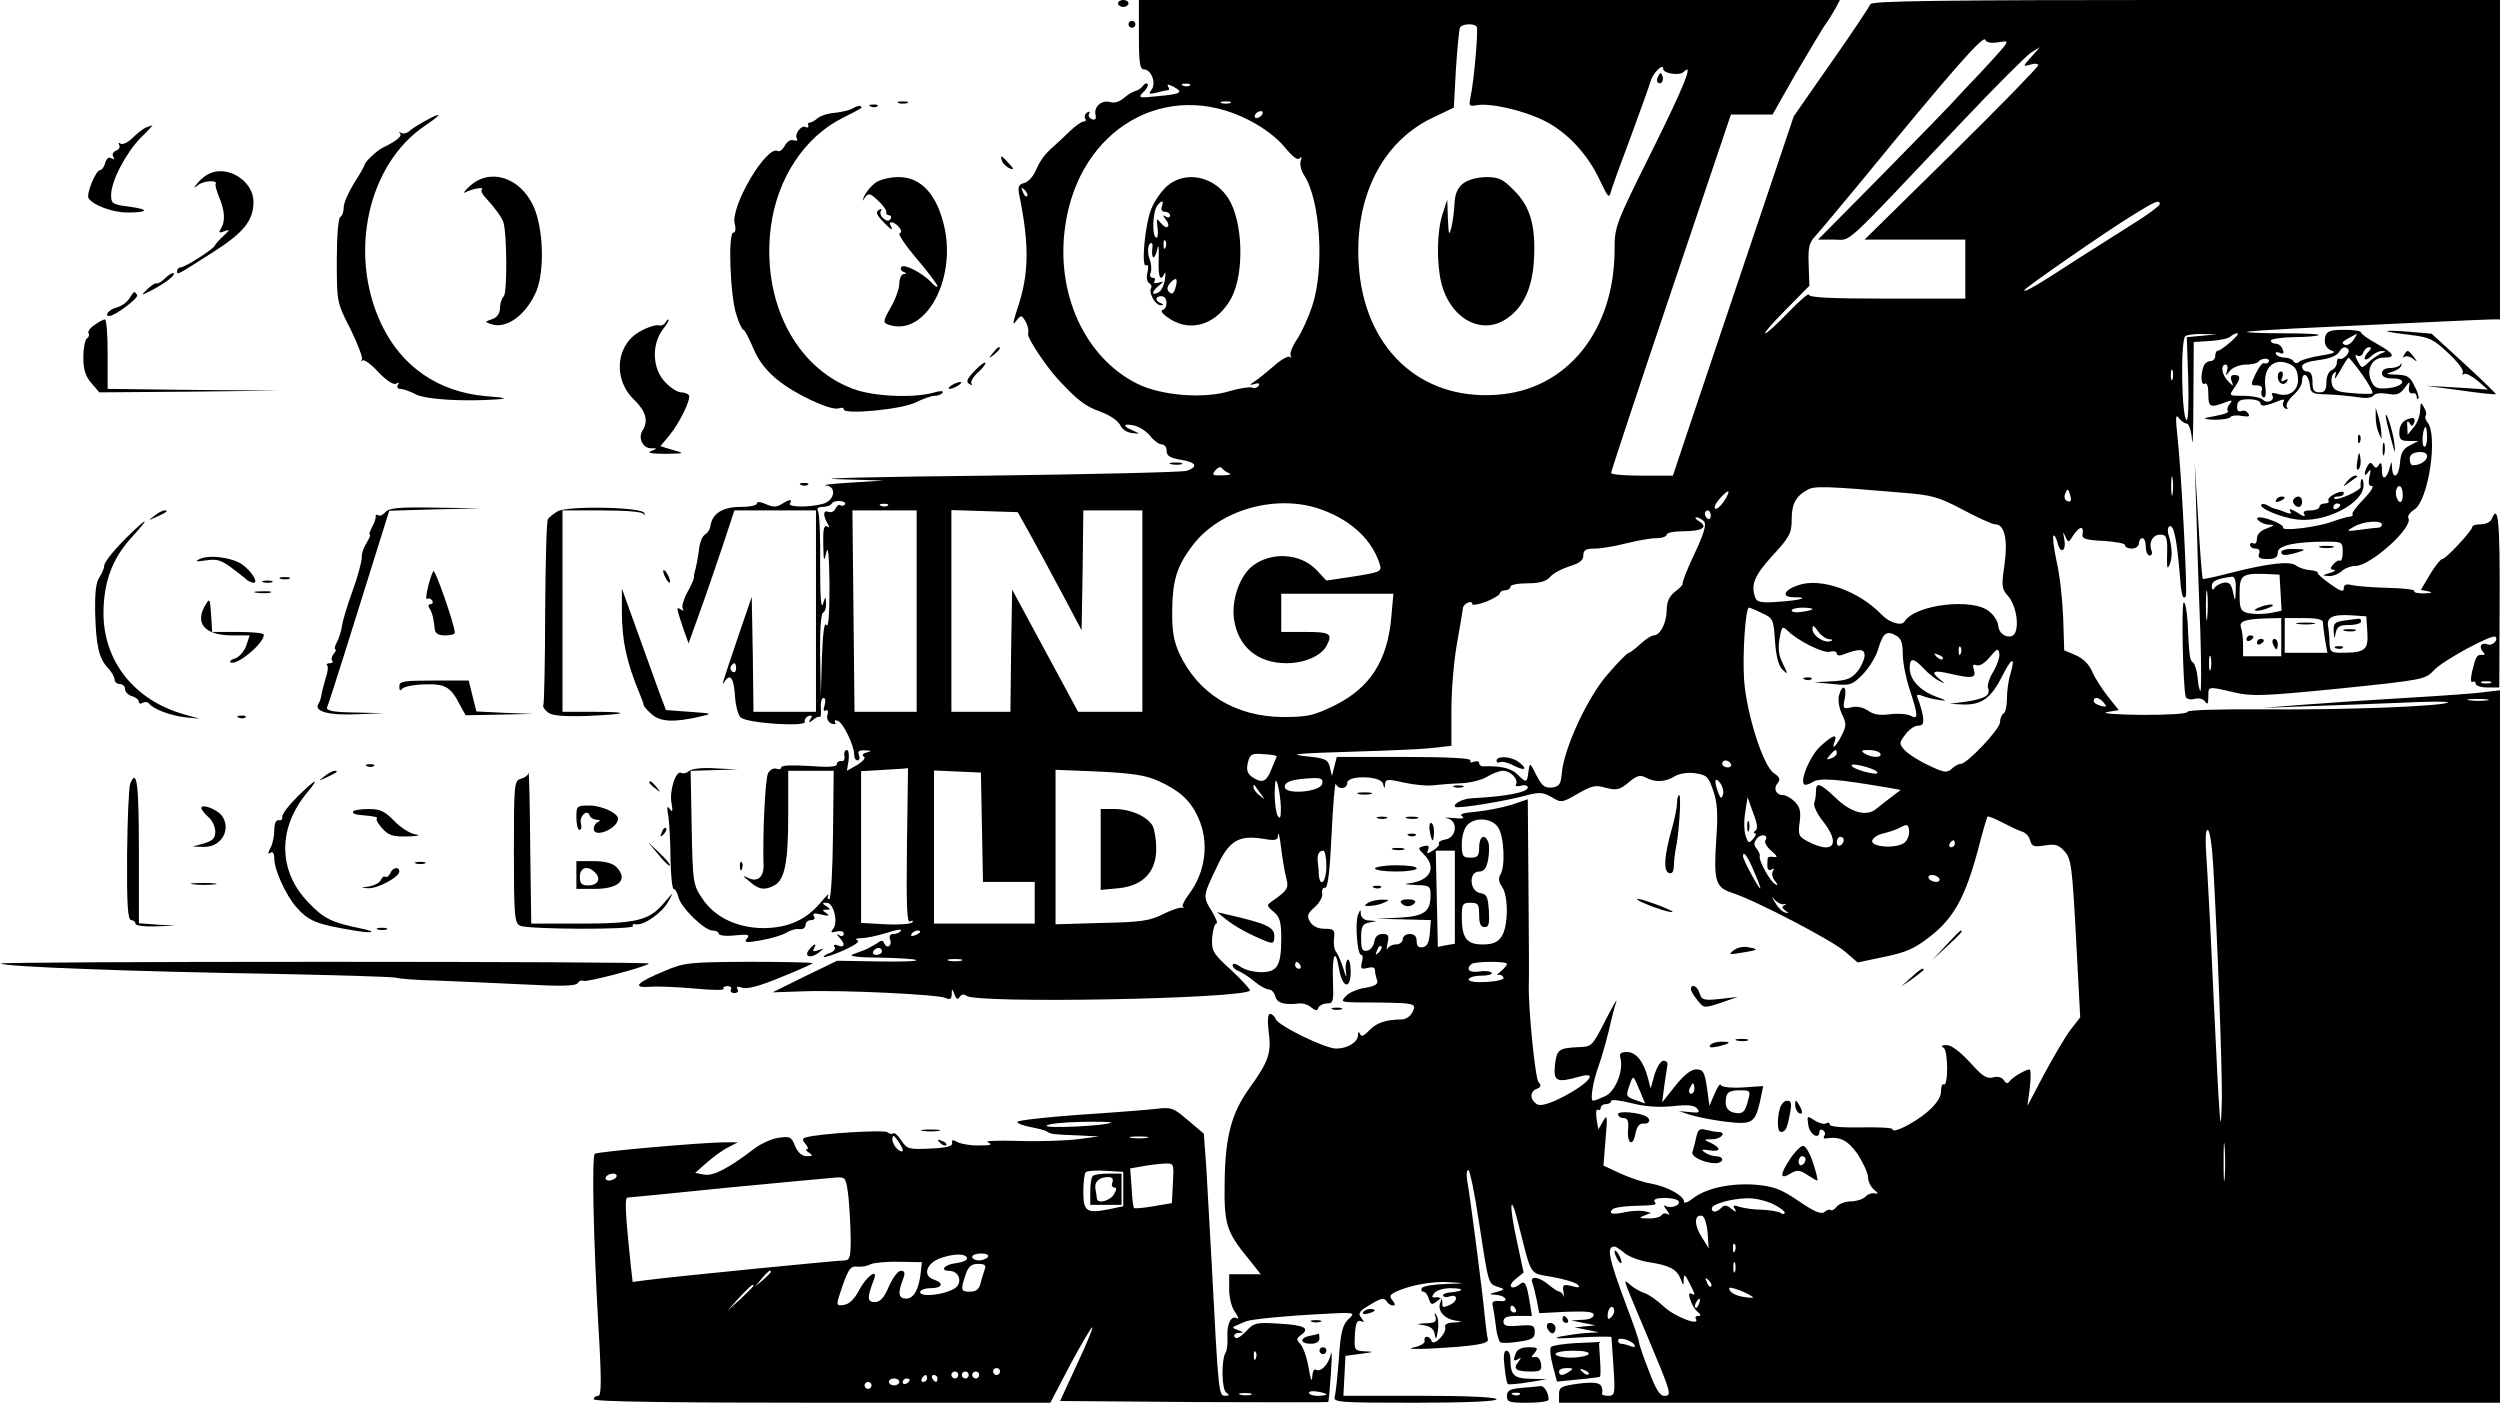 <?xml version="1.0" standalone="no"?>
<!DOCTYPE svg PUBLIC "-//W3C//DTD SVG 20010904//EN"
 "http://www.w3.org/TR/2001/REC-SVG-20010904/DTD/svg10.dtd">
<svg version="1.0" xmlns="http://www.w3.org/2000/svg"
 width="720pt" height="404pt" viewBox="0 0 720 404"
 preserveAspectRatio="xMidYMid meet">

<g transform="translate(0,404) scale(0.1,-0.1)"
fill="#000000" stroke="none">
<path d="M3220 4030 c0 -5 7 -10 15 -10 8 0 15 5 15 10 0 6 -7 10 -15 10 -8 0
-15 -4 -15 -10z"/>
<path d="M3280 3940 c0 -83 3 -100 15 -100 21 0 36 -41 21 -59 -9 -12 -7 -13
14 -8 14 4 29 7 33 7 5 0 5 5 1 11 -4 7 1 7 16 -1 30 -16 21 -21 -46 -27 -56
-6 -57 -5 -41 12 10 9 15 20 12 23 -3 4 -9 1 -13 -5 -4 -6 -14 -13 -22 -15 -8
-2 -23 -11 -34 -21 -12 -10 -28 -15 -38 -11 -24 7 -48 -12 -43 -36 3 -13 -1
-17 -11 -13 -7 3 -11 10 -7 16 3 6 1 7 -6 3 -6 -4 -9 -12 -6 -17 4 -5 2 -9 -4
-9 -6 0 -23 -12 -39 -27 -16 -16 -38 -36 -48 -45 -26 -23 -37 -38 -52 -71 -7
-16 -21 -31 -32 -34 -16 -4 -19 -11 -15 -32 30 -147 29 -230 -5 -330 -13 -41
-15 -51 -4 -36 13 17 16 18 24 5 10 -15 13 -29 11 -43 -2 -11 49 -88 83 -126
59 -64 81 -81 126 -97 27 -10 50 -26 56 -38 5 -12 20 -22 34 -23 25 -3 25 -3
3 7 -32 13 -29 22 5 14 15 -4 35 -17 45 -30 10 -13 25 -24 33 -24 8 0 14 -8
14 -19 0 -14 10 -20 40 -25 45 -7 52 -20 18 -32 -13 -4 -275 -10 -583 -14
-308 -3 -499 -8 -425 -10 l135 -4 -95 -6 c-52 -3 -85 -7 -72 -8 33 -3 26 -44
-8 -53 -40 -11 -102 -10 -95 1 8 13 -1 13 -24 -2 -15 -9 -25 -9 -45 0 -16 7
-26 8 -26 2 0 -6 -22 -10 -48 -10 -51 0 -81 -19 -86 -55 -1 -9 -8 -20 -16 -25
-7 -4 -14 -21 -16 -36 -3 -27 -10 -62 -14 -74 -1 -3 -2 -8 -1 -12 0 -4 -8 -24
-19 -43 -11 -20 -17 -41 -14 -47 4 -7 2 -8 -4 -4 -15 9 -15 9 4 -49 l17 -48
32 89 c18 49 47 135 66 191 l34 103 118 0 117 0 0 -290 0 -290 -90 0 -90 0 -2
166 -3 165 -37 -108 c-54 -160 -51 -150 -39 -133 15 21 25 5 28 -48 2 -26 9
-52 16 -58 17 -17 188 -28 185 -13 -2 6 3 14 11 17 10 3 11 0 5 -9 -6 -11 -5
-12 8 -2 8 7 17 11 19 8 3 -2 4 9 3 25 -1 17 2 30 8 30 5 0 6 -10 3 -21 -5
-14 -3 -19 3 -15 6 3 8 -2 5 -13 -3 -11 2 -21 12 -25 9 -3 13 -2 10 4 -3 5 0
7 8 4 15 -5 47 -71 47 -97 0 -10 4 -17 10 -17 5 0 7 7 4 15 -5 11 0 15 17 14
20 -1 20 -2 5 -6 -11 -3 -15 -8 -8 -12 6 -4 -2 -13 -19 -24 l-30 -17 5 30 c2
17 0 30 -5 30 -6 0 -9 -8 -7 -17 2 -10 -3 -17 -9 -15 -7 1 -13 -3 -13 -9 0 -8
-25 -9 -80 -5 -47 3 -80 2 -80 -4 0 -5 -6 -7 -14 -4 -8 3 -19 -3 -24 -13 -8
-15 -16 -172 -13 -268 0 -31 -18 -46 -43 -34 -19 9 -19 8 3 -10 26 -23 43 -26
71 -11 30 16 40 66 40 201 l0 129 66 0 65 0 -2 -185 c-1 -103 -6 -185 -11
-185 -5 0 -6 6 -2 13 3 6 -7 -4 -24 -24 -42 -49 -92 -71 -162 -72 -76 0 -142
31 -178 86 -26 39 -27 46 -30 204 l-3 163 68 2 68 2 -63 3 c-38 3 -69 -1 -77
-7 -8 -7 -18 -9 -23 -6 -15 9 -35 -51 -28 -87 4 -24 3 -28 -5 -17 -8 11 -9 6
-4 -22 3 -21 6 -76 6 -123 1 -47 5 -85 9 -85 4 0 11 -11 14 -24 7 -30 75 -96
98 -96 10 0 18 -4 18 -9 0 -5 21 -8 46 -5 39 4 45 2 35 -9 -9 -12 -3 -13 41
-5 29 5 62 15 73 22 11 7 28 12 38 10 9 -1 17 4 17 12 0 8 7 14 16 14 9 0 12
5 8 11 -5 9 1 10 22 5 21 -5 25 -4 14 4 -13 9 -13 10 0 10 13 0 13 1 0 10 -13
8 -13 10 1 10 20 0 34 -57 18 -76 -8 -9 -5 -11 10 -7 13 3 21 1 21 -6 0 -7 -6
-9 -12 -5 -10 6 -10 4 0 -7 17 -18 15 -30 -5 -22 -10 4 -14 2 -9 -5 3 -6 -3
-13 -15 -17 -11 -4 -19 -9 -16 -11 2 -2 28 6 57 19 33 15 48 26 39 29 -7 3 -3
6 11 6 14 0 47 7 73 15 26 9 45 12 42 7 -4 -6 -13 -10 -22 -10 -9 0 -13 -6
-10 -15 4 -8 2 -17 -3 -20 -4 -3 -10 1 -13 7 -4 11 -8 11 -23 0 -11 -6 -26
-15 -34 -18 -8 -3 -24 -9 -35 -13 -12 -5 20 -9 79 -9 54 -1 101 -4 105 -7 3
-4 -47 -5 -111 -4 l-117 2 -93 -45 -93 -46 90 3 c112 4 384 -9 408 -19 13 -6
17 -4 18 10 0 18 1 18 8 0 5 -14 10 -16 15 -7 5 7 12 9 19 3 30 -23 793 -9
817 15 2 2 -21 28 -53 58 -54 49 -58 56 -56 94 2 23 7 41 12 41 5 0 -1 15 -12
34 -27 43 -27 45 12 126 36 79 64 96 136 84 36 -6 41 -4 42 12 1 11 5 -8 9
-41 4 -33 11 -72 15 -86 7 -27 2 -34 -39 -63 -19 -13 -19 -14 2 -32 18 -15 22
-29 22 -77 0 -78 -11 -97 -58 -97 -21 0 -48 7 -60 16 -13 9 -22 11 -22 4 0 -6
8 -14 18 -17 9 -4 30 -17 45 -30 16 -13 34 -23 42 -23 7 0 15 -9 18 -20 5 -19
25 -25 70 -20 10 1 25 -4 34 -12 13 -10 17 -10 20 0 3 6 14 12 25 12 18 0 19
6 17 65 -3 75 7 97 17 37 9 -57 34 -65 34 -11 0 22 -4 38 -9 35 -4 -3 -7 -18
-5 -33 3 -22 1 -20 -7 7 -6 19 -15 40 -20 47 -6 6 -9 24 -7 40 3 25 0 28 -27
28 -19 0 -34 7 -42 20 -10 17 -8 23 13 42 14 12 24 30 22 40 -2 10 2 17 8 16
8 -2 14 47 19 155 4 86 10 151 12 145 6 -18 33 -16 33 2 0 23 97 21 103 -2 4
-16 5 -16 6 -1 1 14 7 15 54 4 28 -6 66 -10 82 -8 17 2 53 5 81 6 29 1 63 10
77 19 15 9 35 17 45 17 23 0 46 -25 38 -39 -3 -5 3 -7 14 -4 11 3 20 1 20 -5
0 -14 -62 -26 -160 -31 -28 -1 -57 -17 -49 -25 6 -6 143 16 208 34 35 9 46 8
70 -6 28 -17 30 -16 75 10 40 23 51 26 81 17 31 -8 39 -6 65 15 23 20 33 23
49 15 27 -15 57 -14 84 3 13 8 37 12 59 9 33 -5 38 -9 52 -50 12 -34 14 -67 9
-137 -8 -123 -3 -141 44 -157 67 -21 291 -138 327 -170 l36 -31 76 16 c63 13
87 23 133 59 68 53 101 114 137 247 13 51 26 96 28 98 3 2 22 -6 43 -17 21
-11 46 -23 56 -26 11 -3 21 -14 24 -26 5 -17 11 -19 42 -14 30 5 40 2 57 -17
19 -21 22 -44 33 -250 l12 -228 -28 -36 c-15 -20 -49 -78 -76 -128 l-48 -91 7
53 c3 28 3 52 -1 52 -11 0 -50 -23 -57 -34 -6 -8 -11 -7 -17 3 -5 8 -18 12
-31 8 -18 -5 -32 4 -67 44 -28 30 -53 49 -66 49 -15 0 -18 -3 -9 -8 13 -9 13
-114 0 -105 -5 2 -8 -7 -8 -21 0 -16 -13 -36 -41 -60 -40 -33 -99 -62 -99 -48
0 4 -40 6 -90 5 -54 -1 -90 2 -90 8 0 6 -5 7 -10 4 -6 -4 -21 0 -34 8 -22 15
-22 14 -18 -14 4 -27 32 -43 32 -18 0 5 5 7 10 4 6 -4 8 -11 4 -16 -3 -5 -2
-9 3 -8 41 7 64 -4 93 -45 16 -25 30 -55 30 -67 0 -12 8 -28 18 -36 12 -10 13
-13 2 -10 -8 2 -21 -2 -28 -10 -7 -7 -26 -13 -41 -13 -16 0 -34 -7 -41 -15 -7
-9 -15 -13 -18 -10 -3 3 -11 0 -18 -6 -9 -7 -29 1 -74 32 -52 35 -71 42 -125
47 -72 5 -142 -10 -180 -40 -14 -11 -25 -15 -25 -9 0 17 -47 43 -94 52 -25 4
-65 18 -91 30 l-47 22 6 76 c6 68 5 73 -7 52 l-14 -24 -5 31 c-2 17 -1 29 4
26 4 -3 8 0 8 5 0 6 7 11 15 11 8 0 15 4 15 9 0 5 26 2 58 -6 38 -10 77 -13
118 -9 45 5 64 3 72 -7 9 -11 5 -13 -21 -10 l-32 3 30 -10 c17 -6 62 -15 100
-20 81 -10 89 -6 104 58 l9 44 -59 -4 c-33 -2 -61 1 -63 7 -2 6 -10 -6 -18
-25 l-15 -35 -7 53 c-7 45 -11 52 -31 52 -15 0 -35 -16 -60 -47 l-38 -48 6 47
c4 25 8 52 9 60 2 7 -3 13 -11 13 -8 0 -19 -18 -26 -40 l-11 -40 -8 30 c-12
47 -34 75 -60 75 -19 0 -23 -4 -19 -19 9 -35 -15 -95 -44 -108 -15 -7 -30 -13
-35 -13 -9 0 -1 53 16 100 7 19 20 64 29 100 8 36 18 74 22 85 3 11 -11 -14
-32 -55 -38 -74 -38 -75 -80 -76 -55 -3 -60 -7 -65 -54 -4 -45 6 -49 70 -31
66 19 16 -30 -69 -69 -31 -13 -47 -16 -56 -8 -18 14 -16 35 3 42 12 5 14 10 5
19 -10 13 -30 215 -28 282 1 17 0 143 -1 282 l-2 251 -47 -16 c-27 -8 -72 -17
-102 -20 -37 -3 -50 -7 -40 -13 9 -6 1 -8 -26 -5 -22 2 -30 1 -17 -1 32 -6 28
-56 -6 -61 -12 -2 -20 -7 -18 -11 3 -4 -5 -13 -16 -20 -18 -11 -20 -11 -15 2
4 11 0 13 -13 10 -17 -5 -17 -6 1 -24 36 -36 20 -73 -36 -82 -24 -3 -22 -4 13
-6 39 -1 42 -3 42 -29 0 -48 -18 -61 -90 -65 l-65 -3 78 -2 78 -2 -3 -37 c-2
-27 -8 -39 -20 -41 -13 -2 -18 3 -18 17 0 14 -6 21 -20 21 -11 0 -20 -7 -20
-15 0 -8 -9 -15 -19 -15 -11 0 -22 -6 -25 -12 -3 -7 -3 -1 0 15 5 22 3 27 -14
27 -14 0 -22 -8 -24 -22 -2 -13 -11 -24 -20 -26 -15 -3 -18 4 -18 37 0 33 4
40 23 44 l22 4 -22 2 c-14 0 -23 8 -24 19 0 14 -1 14 -8 -3 -9 -24 -2 -115 9
-115 5 0 6 -10 2 -22 -4 -18 -2 -20 16 -16 15 4 22 2 22 -7 0 -7 3 -20 6 -28
4 -11 -5 -17 -34 -22 -22 -3 -47 -14 -56 -24 -15 -16 -13 -17 27 -18 175 -1
177 -1 166 -26 -6 -13 -19 -23 -32 -23 -48 -1 -73 -10 -94 -32 -15 -16 -23
-19 -26 -10 -4 8 -6 7 -6 -4 -1 -20 -30 -38 -63 -38 -32 0 -167 66 -174 85 -3
8 -11 15 -16 15 -7 0 -8 -20 -4 -54 8 -59 -1 -84 -55 -159 -52 -72 -70 -139
-72 -267 -2 -127 4 -147 70 -227 l34 -43 -45 0 -46 0 0 -43 c0 -24 7 -53 17
-66 9 -14 12 -21 6 -18 -17 10 -30 -15 -28 -53 1 -19 -1 -39 -5 -45 -13 -20
-12 -108 2 -116 10 -7 9 -9 -4 -9 -18 0 -19 8 -38 375 -6 105 -13 233 -16 285
l-7 95 -45 38 c-43 37 -48 39 -96 33 -28 -3 -129 -11 -223 -17 -95 -7 -173
-16 -173 -20 0 -5 17 -11 38 -15 20 -4 42 -9 47 -13 14 -8 16 -8 88 -11 l62
-3 -60 -8 c-33 -4 -109 -7 -170 -5 -63 2 -101 0 -90 -4 15 -7 9 -9 -23 -9 -24
-1 -52 4 -63 9 -15 8 -19 8 -17 -2 2 -9 -15 -14 -63 -16 -62 -3 -67 -1 -83 23
-10 15 -20 24 -23 21 -4 -3 -11 -2 -17 3 -10 8 -202 -4 -235 -15 -11 -3 -11
-7 -1 -19 7 -8 9 -15 4 -15 -5 0 -2 -5 6 -10 12 -8 11 -10 -6 -10 -14 0 -26
10 -34 29 -11 27 -15 29 -48 24 -21 -3 -53 -18 -72 -33 -72 -55 -116 -78 -142
-73 l-26 5 33 29 c18 16 45 36 61 44 l29 15 -40 0 c-72 -1 -365 -27 -372 -33
-9 -9 -4 -245 10 -490 10 -165 9 -207 0 -207 -7 0 -13 -4 -13 -10 0 -7 226
-10 658 -10 l657 0 58 111 c33 61 61 109 63 106 2 -2 -18 -51 -45 -108 l-48
-104 385 -3 c212 -1 386 -1 387 0 2 2 5 39 8 83 3 44 3 69 0 56 -6 -30 -29
-54 -43 -46 -6 4 -10 -6 -11 -22 -1 -16 -5 -4 -10 27 -5 30 -16 61 -24 69 -12
13 -12 16 3 27 26 19 7 28 -67 32 -64 4 -70 2 -93 -23 -17 -17 -28 -23 -32
-16 -4 6 0 11 11 12 16 0 16 1 -1 8 -19 7 -19 8 0 16 10 4 21 9 24 10 19 6
111 15 205 20 109 6 110 6 89 -14 -17 -16 -23 -36 -28 -113 -4 -51 -9 -101
-12 -110 -5 -17 11 -18 230 -18 151 0 236 4 236 10 0 6 -80 10 -220 10 l-221
0 3 58 3 57 45 6 c37 5 39 6 12 7 -32 2 -32 3 -30 47 2 34 6 44 17 40 11 -4
11 -3 2 9 -11 13 -7 19 21 36 38 23 44 24 53 10 3 -5 11 -10 17 -10 7 0 6 5
-1 14 -10 12 -9 16 6 24 39 20 111 33 158 29 49 -3 48 -3 -12 -5 -34 -1 -65
-6 -68 -12 -3 -5 -2 -10 4 -10 5 0 13 -9 16 -21 6 -17 9 -18 23 -7 13 11 15
11 10 -4 -9 -22 11 -46 42 -51 24 -4 24 -4 -3 -6 -18 0 -27 -6 -25 -13 6 -17
-33 -57 -39 -40 -6 16 -24 16 -20 0 1 -7 -13 -15 -33 -19 -19 -4 3 -5 50 -3
130 7 169 14 165 27 -2 7 -6 37 -9 67 -5 58 -42 346 -51 393 -2 15 -1 27 4 27
4 0 18 -66 30 -147 28 -183 27 -180 54 -189 22 -7 22 -8 -3 -15 -23 -6 -23 -7
-3 -8 12 -1 25 -5 28 -11 4 -6 -4 -9 -17 -7 -16 1 -22 -2 -19 -13 2 -8 6 -34
9 -58 2 -23 9 -45 13 -48 5 -3 29 -2 54 2 37 5 45 10 45 28 0 19 -5 21 -45 18
-36 -3 -45 -1 -45 12 0 12 10 16 41 16 l41 0 -7 43 c-9 54 -14 61 -31 46 -8
-6 -18 -9 -22 -5 -4 4 3 15 15 24 l21 17 -19 89 c-24 108 -20 149 4 51 40
-156 29 -140 99 -153 34 -6 66 -16 72 -22 8 -8 3 -10 -17 -4 -25 6 -28 4 -24
-17 2 -13 2 -18 0 -11 -3 6 -8 12 -12 12 -4 0 -18 9 -31 20 -27 23 -55 27 -47
6 3 -8 9 -31 13 -51 l7 -37 78 4 c59 2 79 0 79 -9 0 -8 -14 -14 -32 -14 l-33
-2 35 -7 35 -7 -30 -3 -30 -3 35 -7 35 -7 -35 -2 c-19 -1 -53 -6 -75 -10 -27
-6 -9 -7 53 -3 50 3 92 3 93 1 0 -2 3 -41 6 -87 5 -79 4 -82 -17 -82 -11 0
-19 4 -16 8 2 4 1 14 -3 21 -6 9 -23 11 -65 6 -50 -7 -56 -10 -56 -31 l0 -24
1355 0 1355 0 0 1026 0 1026 -42 -5 c-24 -4 -126 -11 -228 -17 -102 -6 -237
-15 -300 -20 l-115 -9 130 5 c72 2 193 7 270 10 77 4 138 4 135 1 -10 -11
-299 -22 -522 -20 -139 1 -228 -2 -228 -7 0 -6 -54 -9 -132 -9 -73 1 -118 4
-100 8 l34 6 -32 40 c-17 22 -38 54 -45 72 -9 20 -26 37 -47 46 l-33 14 -3 94
c-2 52 -10 125 -19 162 -8 38 -12 71 -9 74 3 3 8 -6 12 -21 8 -34 26 -23 19
12 -4 21 -4 23 3 7 9 -19 9 -19 23 3 17 26 31 29 27 5 -3 -15 6 -18 60 -21 34
-2 62 -7 62 -12 0 -6 9 -10 20 -10 11 0 20 7 20 15 0 8 5 15 10 15 6 0 10 -11
10 -25 0 -14 5 -25 11 -25 6 0 9 7 5 15 -8 23 4 45 25 45 20 0 22 -7 20 -70 0
-27 1 -31 8 -15 8 20 7 50 -3 83 -4 11 -3 23 2 26 12 7 21 -36 29 -129 5 -70
9 -83 18 -73 6 5 -13 366 -24 462 -6 54 -5 65 4 52 7 -9 17 -16 23 -16 6 0 13
-21 15 -47 2 -27 4 26 4 117 l1 165 49 3 c26 2 52 7 57 13 6 5 14 9 20 9 5 0
-4 -11 -20 -25 -16 -14 -32 -25 -36 -25 -5 0 -8 -7 -8 -15 0 -8 -6 -15 -14
-15 -8 0 -17 -7 -20 -16 -9 -25 -7 -56 4 -49 6 4 10 -8 10 -29 0 -39 5 -41 46
-26 22 9 25 8 16 -3 -7 -8 -9 -17 -6 -20 4 -3 -4 -8 -17 -11 -13 -3 -33 -7
-44 -9 -11 -3 -1 -5 22 -6 23 0 44 3 47 8 3 4 18 6 32 3 20 -3 25 -2 19 7 -4
7 -13 10 -20 7 -9 -3 -13 2 -12 15 1 15 9 19 34 19 18 0 33 -5 33 -11 0 -11
16 -9 54 7 13 5 17 4 12 -4 -3 -6 -1 -14 5 -18 8 -4 9 -3 5 4 -4 6 5 21 19 34
14 12 25 30 25 40 0 29 18 21 22 -9 3 -26 6 -28 52 -29 27 -1 66 -5 87 -8 23
-4 40 -2 45 5 4 6 20 8 39 5 27 -5 36 -2 50 16 15 21 16 21 13 3 -2 -12 2 -19
10 -18 6 2 12 -2 12 -9 0 -6 2 -9 5 -6 3 2 -2 19 -11 36 -13 27 -21 32 -52 33
-31 1 -33 2 -13 8 14 4 26 12 27 19 1 7 0 8 -3 2 -2 -5 -16 -10 -29 -10 -15 0
-24 -6 -24 -15 0 -10 10 -15 31 -15 44 0 32 -24 -14 -28 -31 -3 -39 1 -48 21
-15 33 3 67 36 67 37 0 30 12 -20 40 -25 14 -45 28 -45 32 0 5 -22 8 -49 8
-39 0 -50 -4 -54 -19 -5 -22 2 -36 23 -43 8 -3 -7 -8 -35 -12 -27 -4 -55 -12
-62 -17 -7 -7 -14 -6 -18 1 -3 5 -15 10 -25 10 -10 0 -22 4 -25 10 -3 6 1 7
10 4 11 -5 14 -2 9 10 -3 9 -12 16 -20 16 -8 0 -14 4 -14 9 0 5 30 9 66 10 37
0 69 3 72 6 3 3 -43 5 -103 5 -60 0 -106 2 -104 4 2 2 65 6 139 10 317 15 547
26 568 26 l22 0 0 460 0 460 -904 0 c-714 0 -905 -3 -909 -12 -3 -7 -53 -83
-113 -168 l-108 -155 -138 -410 c-76 -225 -154 -458 -174 -517 l-36 -108 -89
0 c-49 0 -89 3 -89 8 0 4 77 238 172 519 l173 513 60 0 60 0 64 113 c36 61 74
125 85 142 12 16 26 40 33 52 l12 23 -1010 0 -1009 0 0 -100z m973 23 c5 -9
-8 -158 -18 -203 -5 -25 -4 -27 18 -23 38 7 132 -14 193 -44 66 -32 127 -97
162 -173 24 -50 26 -53 32 -30 4 14 30 86 58 160 27 74 53 145 56 157 7 23 36
52 36 35 0 -14 47 -21 59 -9 30 30 2 -40 -94 -233 -102 -205 -105 -213 -105
-278 0 -235 -138 -406 -340 -419 -222 -16 -383 137 -397 377 -12 193 68 351
211 420 l63 30 6 110 c4 61 9 115 12 121 7 11 42 12 48 2z m1500 -45 c30 5 31
4 17 -14 -8 -10 -44 -50 -80 -88 -36 -37 -69 -74 -75 -80 -5 -6 -93 -96 -194
-199 l-185 -187 46 0 c52 0 16 -33 359 329 101 107 195 201 209 210 l25 15
-25 -28 c-25 -28 -25 -28 -2 -22 12 4 22 3 22 -2 0 -5 -112 -120 -250 -256
l-250 -246 145 0 145 0 0 -85 0 -85 -225 0 c-161 0 -225 3 -225 11 0 7 -26
-16 -59 -50 -32 -33 -62 -61 -67 -61 -5 0 22 31 59 68 l68 69 -2 60 c-2 51 1
64 20 84 12 13 70 83 129 154 268 327 356 427 360 410 2 -7 15 -10 35 -7z
m-2326 -124 c-3 -3 -12 -4 -19 -1 -8 3 -5 6 6 6 11 1 17 -2 13 -5z m116 -51
c-7 -2 -19 -2 -25 0 -7 3 -2 5 12 5 14 0 19 -2 13 -5z m52 -48 c45 -23 82 -51
105 -79 23 -28 38 -39 43 -32 6 7 7 4 3 -7 -3 -10 1 -29 10 -42 47 -72 59
-270 23 -377 -11 -33 -31 -77 -44 -96 -13 -19 -21 -40 -18 -46 3 -6 3 -8 -2
-4 -4 4 -25 -7 -45 -25 -20 -17 -45 -38 -56 -45 -17 -11 -17 -12 -1 -8 11 4
16 2 12 -5 -4 -6 -13 -8 -20 -5 -7 2 -35 -2 -62 -10 -74 -23 -194 -14 -264 19
-153 74 -240 261 -211 457 40 280 291 425 527 305z m40 15 c-3 -5 -11 -10 -16
-10 -6 0 -7 5 -4 10 3 6 11 10 16 10 6 0 7 -4 4 -10z m-677 -235 c-3 -3 -9 2
-12 12 -6 14 -5 15 5 6 7 -7 10 -15 7 -18z m3262 -23 c0 -4 -26 -24 -57 -44
-32 -20 -110 -70 -175 -111 -126 -82 -158 -100 -158 -93 0 6 232 167 315 218
61 38 75 44 75 30z m121 -379 l-43 -4 4 -120 c2 -65 0 -119 -4 -119 -15 0 -19
232 -4 242 6 4 29 7 51 6 l40 -1 -44 -4z m437 -12 c-6 -10 -18 -17 -25 -14
-10 4 -8 9 9 18 13 7 24 13 26 14 1 1 -3 -8 -10 -18z m-15 -27 c8 -8 -16 -33
-25 -27 -5 2 -8 -3 -8 -12 0 -8 -7 -18 -15 -21 -9 -4 -15 -19 -15 -35 0 -22
-5 -29 -20 -29 -16 0 -20 7 -20 30 0 20 -5 30 -15 30 -8 0 -15 6 -15 14 0 9
17 15 47 19 28 3 52 12 58 21 11 17 18 20 28 10z m59 -6 c-19 -19 -14 -33 6
-15 10 10 25 17 33 16 11 0 11 -2 -1 -6 -8 -3 -25 -14 -37 -25 -21 -20 -21
-20 -33 2 -8 15 -8 20 -1 16 6 -4 14 0 17 8 3 9 11 16 17 16 7 0 7 -4 -1 -12z
m-288 -30 c-3 -5 -9 -6 -13 -4 -4 3 -15 -10 -24 -29 -16 -34 -16 -35 3 -35 12
0 17 -5 14 -14 -3 -8 -1 -17 4 -20 7 -4 9 9 6 32 -6 51 23 81 64 66 20 -7 28
-17 30 -41 4 -36 -24 -59 -60 -47 -13 4 -18 2 -14 -4 9 -15 -14 -26 -27 -13
-6 6 -31 11 -55 11 -43 0 -43 0 -28 22 20 28 20 38 1 38 -10 0 -12 -6 -8 -17
6 -17 6 -17 -10 -1 -18 18 -23 48 -7 48 5 0 7 -8 4 -17 -5 -17 -5 -17 9 0 8 9
28 17 45 17 17 0 33 4 36 8 3 5 12 9 20 9 8 0 13 -4 10 -9z m270 -38 c19 -27
32 -51 28 -53 -4 -2 -30 -2 -59 1 -42 3 -52 8 -57 25 -3 12 -1 26 5 32 7 7 8
4 4 -10 -3 -11 3 -3 15 18 11 20 22 37 24 37 2 0 20 -22 40 -50z m-547 -12
c-3 -7 -5 -2 -5 12 0 14 2 19 5 13 2 -7 2 -19 0 -25z m-2717 -271 c8 -3 0 -6
-19 -6 -29 -1 -32 1 -21 14 7 9 16 12 19 7 3 -5 13 -12 21 -15z m2717 -59 c-2
-13 -4 -3 -4 22 0 25 2 35 4 23 2 -13 2 -33 0 -45z m-777 3 c85 -7 103 -12
173 -49 43 -23 85 -42 93 -42 27 0 37 -43 27 -116 -9 -60 -8 -70 8 -88 22 -23
34 -75 24 -105 -8 -26 -48 -14 -50 17 -1 12 -12 30 -26 41 -47 40 -214 20
-244 -29 -9 -14 -45 -3 -67 21 -65 67 -173 106 -238 84 -43 -14 -51 -35 -14
-35 49 0 20 -9 -43 -13 -48 -4 -63 -1 -67 10 -15 38 -4 65 49 123 49 53 55 65
55 103 0 45 11 67 45 86 20 12 51 11 275 -8z m-515 -25 c-10 -14 -21 -24 -25
-21 -5 3 1 16 13 29 27 31 34 26 12 -8z m998 15 c3 -13 1 -18 -9 -14 -7 2 -10
11 -7 19 7 19 10 18 16 -5z m-3529 -23 c-3 -5 -9 -6 -14 -3 -4 3 -10 -2 -14
-10 -3 -8 -12 -12 -20 -9 -16 6 -16 -11 -2 -35 6 -10 5 -12 -2 -7 -9 5 -12 -9
-11 -51 1 -51 2 -54 9 -23 5 22 8 -12 9 -95 0 -85 -3 -125 -9 -115 -6 10 -10
-21 -13 -95 l-3 -110 -2 117 c-1 69 2 119 8 123 6 3 10 16 9 28 -1 21 -2 20
-9 -3 -6 -16 -8 28 -8 116 1 77 -2 146 -6 152 -5 8 0 12 13 12 11 0 22 4 26 9
3 6 14 9 25 8 10 -1 16 -5 14 -9z m123 -4 c-3 -3 -12 -4 -19 -1 -8 3 -5 6 6 6
11 1 17 -2 13 -5z m1253 -13 c85 -32 143 -88 164 -157 6 -20 1 -22 -74 -34
l-80 -12 -28 30 c-46 49 -131 54 -185 12 -37 -29 -61 -99 -53 -154 12 -79 68
-126 151 -126 52 0 99 21 115 49 19 36 12 41 -60 41 l-70 0 0 55 0 55 161 0
162 0 -6 -67 c-11 -126 -61 -204 -164 -255 -60 -29 -77 -33 -148 -33 -137 1
-245 67 -299 184 -16 36 -21 64 -20 126 1 84 14 125 57 182 79 107 248 153
377 104z m-1170 -291 l0 -290 -90 0 -89 0 -3 290 -3 290 93 0 92 0 0 -290z
m322 230 c17 -30 58 -107 92 -170 l61 -115 3 173 2 172 85 0 85 0 0 -290 0
-290 -92 0 -93 0 -95 176 -95 176 -3 -176 -2 -176 -85 0 -85 0 0 290 0 291 96
-3 95 -3 31 -55z m1965 45 c0 -8 -4 -12 -9 -9 -4 3 -8 9 -8 15 0 5 4 9 8 9 5
0 9 -7 9 -15z m-19 -17 c7 -9 -1 -36 -28 -93 -21 -44 -36 -83 -34 -86 1 -3 -8
-13 -22 -23 -17 -14 -24 -29 -24 -55 -1 -37 -19 -71 -38 -71 -6 0 -23 -11 -38
-25 -15 -14 -30 -25 -33 -25 -4 0 -31 -27 -60 -61 -58 -65 -127 -214 -133
-286 -3 -32 -7 -38 -28 -41 -21 -2 -29 4 -45 35 -19 38 -19 38 -23 11 -4 -33
-6 -34 -32 -8 -17 17 -48 25 -97 23 -7 -1 -13 4 -13 9 0 6 -7 7 -16 4 -8 -3
-12 -2 -9 4 4 6 -63 10 -189 10 l-196 0 -7 -27 -7 -28 -6 25 c-5 22 -13 26
-60 31 -67 7 -45 9 150 15 74 2 163 6 198 9 l62 7 0 102 c0 57 7 143 16 192 9
49 16 94 17 101 0 14 27 27 27 13 0 -4 18 -1 40 7 22 9 40 20 40 25 0 4 7 8
15 8 8 0 15 5 15 10 0 6 22 10 48 10 35 0 54 5 66 18 9 11 34 24 56 31 29 9
40 17 40 31 0 16 7 20 33 20 18 0 59 7 90 15 32 8 71 15 87 15 17 0 30 5 30
10 0 6 22 10 49 10 54 0 72 12 44 29 -10 6 -13 11 -7 11 6 0 16 -6 22 -12z
m167 -264 c31 -14 33 -18 37 -80 3 -44 10 -70 21 -82 17 -16 17 -15 2 16 -12
23 -15 44 -10 72 6 35 8 38 22 25 29 -30 104 -67 123 -62 11 3 20 1 20 -5 0
-6 7 -7 16 -4 49 19 64 18 64 -2 0 -10 -9 -31 -20 -45 -17 -21 -31 -27 -73
-29 l-52 -3 54 -5 c50 -5 55 -3 86 28 18 19 38 51 44 72 14 47 24 55 51 40 15
-8 20 -21 20 -54 0 -24 9 -69 20 -102 25 -76 25 -88 2 -75 -10 5 -37 7 -59 4
-29 -4 -48 -1 -64 11 -14 9 -32 13 -47 9 -24 -6 -25 -4 -19 26 7 36 -8 43 -17
7 -3 -13 1 -37 9 -53 13 -27 13 -33 -1 -61 -16 -32 -31 -45 -20 -17 8 23 -6
18 -41 -14 -29 -26 -60 -98 -47 -110 3 -3 14 0 25 7 20 13 73 8 214 -16 l39
-7 -29 -22 c-17 -13 -35 -27 -42 -33 -27 -22 -71 -11 -114 30 -47 45 -59 49
-59 21 0 -11 -2 -26 -5 -33 -3 -8 8 -32 25 -53 52 -66 31 -97 -42 -59 -28 14
-30 19 -25 56 4 31 1 44 -14 59 -10 10 -25 19 -33 19 -21 0 -30 19 -16 35 8
10 6 17 -12 29 -31 22 -78 171 -85 268 -5 75 4 208 14 208 3 0 20 -7 38 -16z
m145 12 c0 -2 -13 -6 -30 -8 -16 -3 -30 -1 -30 4 0 4 14 8 30 8 17 0 30 -2 30
-4z m48 -87 c10 0 12 -3 5 -5 -18 -8 -53 15 -53 34 0 13 3 12 16 -6 8 -12 23
-22 32 -23z m379 -41 c-3 -8 -6 -5 -6 6 -1 11 2 17 5 13 3 -3 4 -12 1 -19z
m94 -52 c-12 -19 -19 -41 -15 -49 7 -20 -11 -30 -66 -38 l-45 -6 40 -2 c52 -1
79 18 111 81 28 56 39 59 24 7 -6 -18 -10 -51 -10 -71 0 -20 -4 -40 -10 -43
-5 -3 -10 -15 -10 -25 0 -20 -95 -120 -113 -120 -6 0 -18 -6 -26 -14 -14 -13
-23 -11 -67 10 -28 13 -59 33 -68 43 -17 19 -17 21 1 45 10 14 26 26 37 26 14
0 17 6 14 28 -3 15 -9 36 -13 46 -7 16 -5 18 11 12 10 -4 33 -10 49 -12 24 -4
23 -2 -10 10 -47 18 -75 49 -75 82 0 31 11 30 41 -2 13 -14 33 -30 44 -35 20
-10 20 -10 1 5 -27 22 -18 27 29 16 64 -15 77 -13 70 10 -5 15 -3 18 8 14 9
-3 24 7 38 24 21 25 24 26 27 10 2 -10 -6 -33 -17 -52z m-146 36 c-3 -3 -11 0
-18 7 -9 10 -8 11 6 5 10 -3 15 -9 12 -12z m-3475 -28 c0 -8 -5 -12 -10 -9 -6
4 -8 11 -5 16 9 14 15 11 15 -7z m3939 -98 c10 -12 8 -13 -8 -9 -12 3 -21 9
-21 14 0 14 16 11 29 -5z m1104 7 c-13 -2 -35 -2 -50 0 -16 2 -5 4 22 4 28 0
40 -2 28 -4z m-1873 -152 c0 -5 -7 -12 -16 -15 -14 -5 -15 -4 -4 9 14 17 20
19 20 6z m125 -1 c8 -13 -25 -13 -45 0 -12 8 -9 10 12 10 15 0 30 -4 33 -10z
m-1738 -9 c-2 -4 -9 -21 -16 -38 -14 -36 -27 -40 -56 -20 -13 10 -16 21 -11
41 6 24 11 27 46 24 22 -1 39 -4 37 -7z m1308 -21 c3 -5 -1 -10 -9 -10 -9 0
-16 5 -16 10 0 6 4 10 9 10 6 0 13 -4 16 -10z m420 -22 c7 -7 -2 -8 -25 -3
-19 4 -39 12 -45 17 -7 7 2 8 25 3 19 -4 40 -12 45 -17z m-2793 -214 c-2 -173
0 -224 9 -218 7 4 10 3 7 -2 -4 -5 -38 -8 -77 -6 l-71 4 0 218 0 219 68 4 c37
2 67 4 67 5 0 1 -1 -100 -3 -224z m216 54 l3 -158 74 0 75 0 0 -60 0 -60 -145
0 -145 0 0 220 0 221 68 -3 67 -3 3 -157z m508 133 c61 -28 92 -55 115 -106
32 -70 22 -156 -28 -222 -13 -17 -20 -33 -16 -35 4 -3 3 -4 -3 -2 -7 1 -31 -7
-55 -19 -37 -19 -65 -23 -176 -25 l-133 -4 0 222 0 223 124 -5 c96 -5 134 -10
172 -27z m353 -76 c0 -29 -2 -36 -9 -25 -5 8 -9 38 -9 65 1 40 3 45 9 25 4
-14 8 -43 9 -65z m119 68 c-4 -24 -108 -33 -108 -9 0 15 22 22 78 25 27 1 33
-2 30 -16z m1154 -32 c-4 -12 -7 -11 -13 5 -13 34 -11 50 5 29 8 -11 11 -26 8
-34z m-1332 4 c14 -19 14 -19 -2 -6 -10 7 -18 18 -18 24 0 6 1 8 3 6 1 -2 9
-13 17 -24z m1426 -107 c-6 -4 -7 -8 -2 -8 5 0 3 -7 -5 -16 -12 -14 -14 -13
-21 7 -5 12 -6 43 -2 68 l7 45 16 -45 c12 -30 14 -46 7 -51z m-742 10 c18 -25
22 -114 7 -137 -6 -10 -5 -22 5 -35 19 -27 18 -116 -2 -144 -11 -16 -25 -22
-54 -22 -46 0 -60 18 -60 79 0 37 2 41 25 41 22 0 25 -4 25 -35 0 -25 4 -35
16 -35 12 0 14 10 12 48 -3 40 -6 47 -25 50 -31 5 -34 62 -3 62 14 0 21 9 26
35 3 19 4 42 0 50 -10 26 -26 16 -26 -15 0 -25 -4 -30 -25 -30 -22 0 -25 4
-25 39 0 23 7 46 16 55 23 24 70 20 88 -6z m1173 -43 c-20 -20 -99 -16 -95 4
2 8 17 18 33 21 17 4 40 12 50 18 17 9 21 8 23 -9 2 -10 -3 -26 -11 -34z m887
-67 c13 -223 26 -588 25 -673 -3 -129 -6 -83 -24 295 -8 184 -18 368 -21 408
-3 45 -2 72 4 72 6 0 13 -46 16 -102z m-1290 71 c-3 -5 5 -19 18 -30 17 -15
19 -19 6 -17 -9 2 -17 0 -17 -4 -3 -29 0 -38 11 -32 7 4 8 3 4 -5 -4 -6 -2
-19 6 -28 9 -12 10 -15 0 -9 -15 9 -47 67 -44 80 2 4 -3 14 -9 22 -9 11 -8 18
1 29 13 16 35 10 24 -6z m226 2 c0 -6 -4 -13 -10 -16 -5 -3 -10 1 -10 9 0 9 5
16 10 16 6 0 10 -4 10 -9z m320 -11 c0 -5 -5 -10 -11 -10 -5 0 -7 5 -4 10 3 6
8 10 11 10 2 0 4 -4 4 -10z m-1810 -65 c0 -45 -19 -65 -22 -22 0 12 -2 29 -3
37 -2 19 4 30 16 30 5 0 9 -20 9 -45z m370 -89 l0 -134 -24 -4 -25 -5 -3 139
-3 138 28 0 27 0 0 -134z m860 78 c11 -25 20 -49 20 -52 -1 -9 -49 80 -50 91
-1 20 13 2 30 -39z m535 -24 c3 -5 -1 -10 -9 -10 -8 0 -18 5 -21 10 -3 6 1 10
9 10 8 0 18 -4 21 -10z m-447 -74 c8 2 8 0 1 -3 -8 -4 -7 -8 2 -15 12 -8 12
-9 0 -6 -8 2 -21 15 -29 29 -10 17 -10 20 -1 8 8 -9 20 -15 27 -13z m-2488
-80 c0 -2 -7 -7 -16 -10 -8 -3 -12 -2 -9 4 6 10 25 14 25 6z m1321 -59 c-10
-9 -11 -8 -5 6 3 10 9 15 12 12 3 -3 0 -11 -7 -18z m-1431 3 c0 -5 -7 -10 -16
-10 -8 0 -12 5 -9 10 3 6 10 10 16 10 5 0 9 -4 9 -10z m228 -27 c-10 -2 -26
-2 -35 0 -10 3 -2 5 17 5 19 0 27 -2 18 -5z m977 -13 c3 -5 1 -10 -4 -10 -6 0
-11 5 -11 10 0 6 2 10 4 10 3 0 8 -4 11 -10z m595 4 c0 -4 -8 -13 -17 -21 -10
-7 -13 -12 -8 -11 6 2 12 -1 15 -7 3 -6 -17 -11 -47 -13 -32 -2 -53 1 -53 7 0
6 16 11 36 11 19 0 33 4 30 8 -3 5 -19 7 -36 4 -28 -4 -39 6 -23 21 8 9 103 9
103 1z m383 -366 l15 -36 -28 10 c-26 9 -28 12 -18 39 12 35 11 35 31 -13z
m157 7 c0 -8 -4 -15 -10 -15 -5 0 -7 7 -4 15 4 8 8 15 10 15 2 0 4 -7 4 -15z
m155 -32 c-9 -37 -16 -43 -43 -37 -14 4 -22 14 -22 28 0 30 8 36 43 36 27 0
29 -2 22 -27z m-1835 -66 c-10 -9 -191 -18 -186 -9 3 5 47 10 98 11 51 1 90 0
88 -2z m3207 -160 c-2 -23 -3 -1 -3 48 0 50 1 68 3 42 2 -26 2 -67 0 -90z
m-3807 80 c0 -5 -7 -4 -15 3 -8 7 -15 20 -15 29 1 13 3 13 15 -3 8 -11 15 -24
15 -29z m703 36 c-13 -2 -33 -2 -45 0 -13 2 -3 4 22 4 25 0 35 -2 23 -4z m75
-130 l-3 -58 -53 -9 c-29 -5 -54 -7 -56 -5 -2 2 -6 29 -7 59 l-4 55 35 6 c19
4 48 7 63 8 28 1 28 1 25 -56z m-143 -18 l0 -49 -43 -9 c-63 -12 -72 -6 -72
51 0 27 3 52 7 56 4 4 30 6 58 4 l50 -3 0 -50z m-1460 35 c-3 -5 -13 -10 -21
-10 -8 0 -12 5 -9 10 3 6 13 10 21 10 8 0 12 -4 9 -10z m669 -61 c3 -34 6 -88
6 -120 0 -50 -3 -59 -18 -59 -21 0 -496 -47 -564 -56 l-46 -6 -6 53 c-15 143
-17 189 -9 190 4 0 136 13 293 29 157 15 297 28 311 29 25 1 26 -2 33 -60z
m2390 -8 c8 -12 -23 -23 -37 -14 -7 4 -5 -2 3 -12 8 -10 10 -16 3 -12 -6 4
-14 3 -18 -3 -3 -5 -21 -10 -38 -9 -26 0 -28 2 -12 8 l20 8 -20 5 c-11 2 -36
1 -55 -3 -35 -8 -49 -5 -36 8 4 5 31 9 59 10 70 2 69 2 62 13 -4 6 8 10 29 10
19 0 37 -4 40 -9z m271 -8 c19 -9 35 -21 35 -25 0 -5 -6 -6 -12 -1 -7 4 -31 8
-53 9 -22 0 -51 4 -64 8 -18 6 -22 5 -15 -5 6 -11 4 -11 -10 0 -13 11 -20 11
-28 3 -15 -15 -28 -15 -28 -2 0 12 55 28 102 29 21 1 53 -7 73 -16z m-187 -84
l3 -44 -21 34 c-22 34 -20 66 3 59 6 -3 13 -24 15 -49z m79 -51 c-3 -8 -6 -5
-6 6 -1 11 2 17 5 13 3 -3 4 -12 1 -19z m-318 -7 c12 -10 43 -22 69 -26 59 -9
81 -20 92 -48 8 -21 9 -21 9 -2 1 17 4 15 16 -9 17 -33 19 -39 6 -32 -15 10 1
-38 17 -51 11 -9 12 -13 3 -13 -7 0 -10 -4 -7 -8 14 -23 -59 5 -91 34 -20 19
-46 37 -57 40 -12 4 -30 14 -40 23 -23 19 -27 32 47 -144 71 -169 73 -175 50
-175 -13 0 -25 20 -45 74 -16 40 -28 77 -28 82 0 5 -16 52 -36 104 -52 139
-58 170 -34 170 4 0 17 -9 29 -19z m-1894 -16 c0 -5 -15 -11 -32 -13 -32 -3
-48 -22 -19 -22 24 0 37 -25 23 -44 -15 -21 -107 -36 -107 -17 0 6 14 11 30
11 34 0 40 15 9 25 -33 11 -21 48 21 62 40 14 75 13 75 -2z m60 5 c-3 -5 -15
-10 -26 -10 -10 0 -19 5 -19 10 0 6 12 10 26 10 14 0 23 -4 19 -10z m-193 -43
c-5 -49 -20 -77 -42 -77 -22 0 -25 15 -10 54 8 21 6 26 -6 26 -8 0 -23 -20
-34 -45 -14 -33 -25 -45 -41 -45 -22 0 -22 14 -2 65 13 35 -22 9 -43 -31 -13
-25 -28 -40 -43 -42 -20 -3 -22 -1 -16 20 27 84 33 93 55 90 12 -1 29 2 37 7
9 4 46 8 82 7 l66 -1 -3 -28z m2345 1 c-3 -7 -5 -2 -5 12 0 14 2 19 5 13 2 -7
2 -19 0 -25z m-2161 6 c-3 -9 -9 -27 -12 -40 -4 -17 -13 -24 -30 -24 -27 0
-28 4 -13 49 8 24 17 31 36 31 19 0 24 -4 19 -16z m-616 -7 c0 -2 -10 -12 -22
-23 l-23 -19 19 23 c18 21 26 27 26 19z m2708 -42 c-3 -3 -9 2 -12 12 -6 14
-5 15 5 6 7 -7 10 -15 7 -18z m-2758 2 c0 -2 -17 -19 -37 -38 l-38 -34 34 38
c33 34 41 42 41 34z m2879 -33 c2 -2 -8 -2 -21 0 -28 3 -48 14 -48 26 0 7 53
-13 69 -26z m-841 21 c-2 -3 -16 -6 -31 -7 -14 -1 -23 -6 -21 -10 3 -4 11 -5
18 -2 25 9 26 -13 2 -24 -20 -9 -23 -8 -22 6 1 11 -6 16 -17 16 -14 -2 -15 1
-6 12 6 8 27 14 47 14 19 0 33 -2 30 -5z m685 -40 c-3 -9 -8 -14 -10 -11 -3 3
-2 9 2 15 9 16 15 13 8 -4z m-528 -15 c3 -5 1 -10 -4 -10 -6 0 -11 5 -11 10 0
6 2 10 4 10 3 0 8 -4 11 -10z m276 -23 c-8 -8 -11 -7 -11 4 0 20 13 34 18 19
3 -7 -1 -17 -7 -23z m66 -80 c4 -7 0 -8 -11 -4 -10 4 -22 7 -27 7 -5 0 -9 4
-9 9 0 12 38 2 47 -12z m-1090 -39 c-3 -8 -6 -5 -6 6 -1 11 2 17 5 13 3 -3 4
-12 1 -19z m-737 -38 c0 -5 -4 -10 -10 -10 -5 0 -10 5 -10 10 0 6 5 10 10 10
6 0 10 -4 10 -10z m-120 -10 c0 -5 -4 -10 -10 -10 -5 0 -10 5 -10 10 0 6 5 10
10 10 6 0 10 -4 10 -10z m30 0 c0 -5 -4 -10 -10 -10 -5 0 -10 5 -10 10 0 6 5
10 10 10 6 0 10 -4 10 -10z m30 0 c0 -5 -4 -10 -10 -10 -5 0 -10 5 -10 10 0 6
5 10 10 10 6 0 10 -4 10 -10z m-150 -10 c0 -5 -5 -10 -11 -10 -5 0 -7 5 -4 10
3 6 8 10 11 10 2 0 4 -4 4 -10z m30 0 c0 -5 -2 -10 -4 -10 -3 0 -8 5 -11 10
-3 6 -1 10 4 10 6 0 11 -4 11 -10z m-110 -10 c0 -5 -7 -10 -15 -10 -8 0 -15 5
-15 10 0 6 7 10 15 10 8 0 15 -4 15 -10z m30 6 c0 -3 -4 -8 -10 -11 -5 -3 -10
-1 -10 4 0 6 5 11 10 11 6 0 10 -2 10 -4z m-110 -16 c0 -5 -4 -10 -10 -10 -5
0 -10 5 -10 10 0 6 5 10 10 10 6 0 10 -4 10 -10z m1310 -26 c0 -2 -11 -4 -25
-4 -14 0 -25 4 -25 9 0 4 11 6 25 3 14 -2 25 -6 25 -8z m-217 -1 c-7 -2 -21
-2 -30 0 -10 3 -4 5 12 5 17 0 24 -2 18 -5z"/>
<path d="M4776 3821 c-4 -7 -5 -15 -2 -18 9 -9 19 4 14 18 -4 11 -6 11 -12 0z"/>
<path d="M4213 3511 c-16 -13 -23 -31 -24 -58 -1 -21 -5 -51 -9 -68 -7 -26 -8
-22 -10 25 l-2 55 -13 -40 c-17 -50 -18 -142 -4 -200 26 -103 116 -152 188
-103 49 33 75 90 79 173 5 95 -11 151 -58 197 -32 33 -44 38 -81 38 -28 -1
-52 -8 -66 -19z"/>
<path d="M3362 3505 c-16 -14 -37 -43 -46 -66 -19 -46 -30 -173 -15 -163 6 3
7 -4 4 -19 -4 -14 -2 -28 4 -32 6 -3 9 -10 6 -15 -8 -13 13 -50 28 -49 9 0 9
2 0 6 -18 7 -16 20 2 20 18 0 20 -34 3 -40 -8 -2 2 -13 22 -26 63 -40 137 -13
177 62 37 72 33 218 -9 285 -40 64 -123 82 -176 37z m-16 -60 c-3 -9 0 -15 9
-15 8 0 15 -5 15 -11 0 -5 -6 -7 -12 -3 -10 6 -10 5 -1 -8 7 -8 10 -18 6 -21
-3 -4 -12 1 -20 11 -12 15 -13 14 -9 -16 2 -18 0 -30 -5 -26 -12 7 -9 75 4 92
13 17 20 15 13 -3z m11 -117 c-3 -8 -6 -5 -6 6 -1 11 2 17 5 13 3 -3 4 -12 1
-19z m-38 0 c-4 -31 4 -40 12 -13 6 25 7 21 6 -23 -2 -50 5 -66 17 -39 3 6 3
-1 1 -17 -2 -16 -10 -33 -17 -37 -21 -13 -23 0 -2 17 17 14 17 15 1 10 -11 -3
-16 -2 -12 4 3 6 1 10 -5 10 -7 0 -10 7 -6 15 3 8 2 25 -3 38 -8 21 -5 47 5
47 3 0 4 -6 3 -12z m66 -118 c-5 -16 -10 -19 -18 -11 -7 7 -6 15 3 26 7 8 15
13 17 11 3 -2 2 -14 -2 -26z"/>
<path d="M6560 2956 c0 -20 17 -29 26 -15 5 8 3 9 -6 4 -10 -6 -12 -4 -7 8 3
10 2 17 -3 17 -6 0 -10 -6 -10 -14z"/>
<path d="M4310 1849 c0 -5 4 -7 10 -4 5 3 23 -1 40 -10 33 -17 41 -10 13 11
-22 16 -63 18 -63 3z"/>
<path d="M5198 2083 c7 -3 16 -2 19 1 4 3 -2 6 -13 5 -11 0 -14 -3 -6 -6z"/>
<path d="M3170 1594 l0 -117 52 5 c70 7 108 47 108 114 0 25 -5 54 -10 65 -15
27 -63 49 -110 49 l-40 0 0 -116z"/>
<path d="M5032 1660 c0 -14 2 -19 5 -12 2 6 2 18 0 25 -3 6 -5 1 -5 -13z"/>
<path d="M3147 653 c-4 -3 -7 -24 -7 -45 l0 -38 45 0 45 0 0 45 0 45 -38 0
c-21 0 -42 -3 -45 -7z m57 -18 c-4 -8 -1 -15 5 -15 8 0 7 -6 -1 -20 -12 -19
-47 -28 -49 -12 0 4 -2 16 -4 27 -4 21 10 35 37 35 11 0 15 -5 12 -15z"/>
<path d="M4650 435 c0 -5 5 -17 10 -25 5 -8 10 -10 10 -5 0 6 -5 17 -10 25 -5
8 -10 11 -10 5z"/>
<path d="M3250 3970 c0 -5 5 -10 10 -10 6 0 10 5 10 10 0 6 -4 10 -10 10 -5 0
-10 -4 -10 -10z"/>
<path d="M2588 3743 c6 -2 18 -2 25 0 6 3 1 5 -13 5 -14 0 -19 -2 -12 -5z"/>
<path d="M2456 3728 c-10 -6 -34 -11 -52 -13 -18 -1 -41 -8 -50 -16 -9 -8 -20
-13 -23 -12 -3 0 -5 -3 -3 -9 1 -5 -2 -7 -7 -4 -12 8 -34 -20 -26 -33 3 -6 0
-8 -9 -5 -9 3 -19 -3 -26 -16 -6 -11 -15 -18 -20 -15 -31 19 -137 -159 -124
-210 4 -15 2 -25 -4 -25 -16 0 -9 -186 9 -237 7 -24 17 -43 20 -43 4 0 16 -24
28 -52 15 -36 37 -65 69 -91 52 -43 156 -91 178 -83 8 3 14 2 14 -3 0 -16 168
0 207 20 20 10 45 19 55 19 9 0 19 4 23 9 3 6 -7 6 -27 0 -58 -16 -173 -11
-231 11 -167 62 -264 254 -237 466 18 140 97 260 208 315 59 30 56 28 51 33
-2 3 -13 0 -23 -6z"/>
<path d="M2508 3733 c7 -3 16 -2 19 1 4 3 -2 6 -13 5 -11 0 -14 -3 -6 -6z"/>
<path d="M1223 3691 c-18 -10 -39 -23 -46 -30 -8 -6 -18 -7 -23 -3 -5 4 -6 3
-2 -2 7 -8 -8 -21 -51 -42 -16 -8 -51 -41 -51 -49 0 -2 -13 -26 -30 -52 -16
-26 -30 -57 -30 -69 0 -13 -4 -26 -10 -29 -6 -4 -10 -57 -10 -126 0 -119 0
-120 40 -198 21 -43 36 -83 32 -87 -4 -5 -3 -6 2 -2 4 4 25 -11 46 -34 24 -25
43 -37 51 -33 8 5 10 4 5 -3 -4 -7 -1 -12 7 -12 8 0 28 -7 45 -16 30 -15 141
-21 237 -14 29 2 19 5 -35 9 -138 12 -243 85 -301 206 -97 203 -40 462 125
573 52 35 51 42 -1 13z"/>
<path d="M421 3673 c-8 -3 -26 -17 -39 -30 -13 -13 -28 -20 -34 -17 -6 4 -8 3
-5 -3 4 -6 0 -14 -9 -17 -8 -3 -12 -11 -8 -17 5 -8 3 -9 -5 -5 -8 5 -14 0 -18
-13 -3 -12 -10 -21 -15 -21 -12 0 -40 -68 -33 -81 13 -20 69 -41 112 -41 62 0
64 9 4 17 -47 6 -51 9 -51 33 0 41 43 122 85 165 21 20 36 37 34 36 -2 0 -10
-3 -18 -6z"/>
<path d="M2886 3576 c3 -8 13 -17 22 -21 13 -5 13 -2 -3 15 -21 24 -26 25 -19
6z"/>
<path d="M605 3541 c-12 -5 -27 -17 -35 -27 -14 -17 -14 -18 2 -6 16 12 56 14
49 2 -2 -3 3 -21 11 -40 16 -39 17 -68 4 -89 -7 -11 -5 -13 10 -7 17 6 17 5
-2 -13 -12 -11 -24 -24 -25 -28 -5 -11 -86 -63 -99 -63 -5 0 -10 -5 -10 -11 0
-12 -3 -13 107 57 86 55 113 90 113 143 0 58 -71 105 -125 82z"/>
<path d="M1353 3504 c-15 -14 -21 -22 -13 -18 19 10 56 17 48 8 -4 -3 1 -14
10 -23 26 -28 47 -56 52 -72 10 -31 11 -202 1 -212 -6 -6 -11 -21 -11 -34 0
-15 -8 -27 -22 -32 -23 -8 -23 -8 -2 -15 44 -14 100 28 129 96 24 60 20 182
-9 245 -39 83 -125 110 -183 57z"/>
<path d="M2522 3514 c-12 -8 -26 -25 -32 -37 -8 -17 -8 -19 1 -6 10 14 15 13
38 -9 14 -13 25 -28 24 -33 -2 -5 2 -9 8 -9 5 0 7 -5 4 -10 -5 -8 -11 -7 -21
1 -7 6 -11 16 -7 22 4 6 1 7 -6 2 -9 -5 -7 -13 10 -31 23 -25 35 -32 24 -14
-9 15 11 12 24 -4 8 -9 8 -15 2 -18 -6 -1 16 -34 49 -73 33 -38 59 -74 60 -79
0 -5 -8 0 -17 10 -26 28 -81 56 -87 45 -4 -5 0 -12 6 -14 10 -4 10 -6 1 -6 -7
-1 -13 -13 -13 -28 0 -14 -11 -45 -25 -69 -21 -36 -22 -43 -9 -48 110 -42 206
138 159 299 -23 82 -67 125 -127 125 -24 0 -54 -7 -66 -16z"/>
<path d="M476 3239 c-10 -10 -22 -17 -25 -15 -3 2 -15 -6 -26 -16 -20 -20 -20
-20 10 -5 40 21 71 44 65 50 -3 2 -14 -4 -24 -14z"/>
<path d="M372 3180 c-6 -11 -23 -22 -37 -26 -21 -5 -36 -24 -20 -24 16 0 85
52 80 60 -8 13 -8 13 -23 -10z"/>
<path d="M272 3104 c-12 -8 -20 -19 -17 -24 3 -5 1 -11 -5 -15 -5 -3 -10 -28
-10 -54 0 -35 6 -55 23 -74 l23 -27 259 2 260 3 -247 2 -248 3 0 100 c0 55 -3
100 -8 100 -4 0 -18 -7 -30 -16z"/>
<path d="M1915 3109 c-4 -5 -12 -8 -18 -6 -7 2 -29 -4 -49 -15 -74 -37 -85
-138 -22 -199 34 -33 42 -61 25 -88 -14 -21 -1 -51 23 -52 20 0 20 -1 1 -8
-13 -5 1 -8 40 -8 59 1 59 1 23 11 l-36 11 25 30 c30 36 64 106 57 117 -3 4
-13 8 -23 8 -9 0 -30 13 -45 29 -37 38 -40 107 -8 151 13 16 20 30 18 30 -3 0
-8 -5 -11 -11z"/>
<path d="M6875 3086 c6 -3 36 -7 69 -11 52 -6 65 -12 107 -52 27 -25 46 -50
42 -56 -3 -5 -2 -7 4 -4 5 3 22 -6 39 -20 l29 -25 -90 6 -90 5 100 -13 c55 -8
101 -13 103 -11 1 1 -40 41 -91 88 l-94 86 -69 6 c-38 3 -64 3 -59 1z"/>
<path d="M2859 3023 c-13 -16 -12 -17 4 -4 16 13 21 21 13 21 -2 0 -10 -8 -17
-17z"/>
<path d="M6924 3018 c-4 -7 -4 -10 1 -6 4 4 15 2 24 -5 14 -11 14 -10 2 6 -16
20 -18 21 -27 5z"/>
<path d="M2806 2971 c-21 -22 -25 -31 -14 -37 7 -4 10 -4 6 1 -4 4 4 19 18 32
15 13 24 26 22 28 -3 3 -17 -8 -32 -24z"/>
<path d="M2740 2930 c-8 -5 -10 -10 -5 -10 6 0 17 5 25 10 8 5 11 10 5 10 -5
0 -17 -5 -25 -10z"/>
<path d="M6970 2859 c0 -15 -8 -37 -18 -49 l-18 -22 -1 23 c-2 16 1 19 6 11 7
-11 9 -11 14 1 3 8 0 14 -6 13 -24 -3 -37 -18 -37 -42 0 -20 5 -24 28 -24 l27
0 -25 -13 c-19 -9 -26 -22 -28 -50 -3 -40 -21 -51 -23 -14 -1 20 -2 20 -6 2
-9 -35 -23 -41 -23 -10 0 21 -3 26 -9 16 -6 -10 -10 -10 -16 -1 -6 9 -10 9
-16 -1 -12 -20 -11 -37 1 -19 8 11 9 8 4 -12 -4 -20 -2 -28 7 -28 7 0 -4 -17
-24 -38 -21 -21 -35 -41 -32 -43 3 -3 -1 -6 -7 -7 -7 0 -31 -7 -53 -15 -45
-16 -147 -28 -140 -16 5 7 -47 29 -67 29 -20 0 5 -20 25 -21 19 0 19 -2 -5
-11 -18 -6 -28 -17 -28 -29 0 -11 -4 -17 -10 -14 -5 3 -10 1 -10 -4 0 -6 7
-11 16 -11 10 0 14 -6 10 -15 -4 -11 2 -15 24 -15 23 0 30 5 30 19 0 20 49 31
140 31 45 0 47 -1 47 -30 0 -16 -4 -27 -8 -25 -3 3 -12 -2 -19 -10 -10 -12
-10 -15 1 -16 8 -1 3 -5 -11 -9 -23 -7 -23 -8 -3 -9 12 -1 28 6 37 14 8 8 26
15 39 15 45 0 169 113 153 138 -3 6 5 17 18 25 40 27 68 213 37 251 -6 7 -8
15 -5 19 3 3 1 14 -5 24 -9 16 -10 15 -11 -8z m20 -80 c0 -16 -4 -28 -9 -25
-8 5 -3 56 5 56 2 0 4 -14 4 -31z m0 -53 c0 -13 -20 -26 -41 -26 -5 0 -9 8 -9
18 0 12 8 18 25 20 16 1 25 -3 25 -12z m-70 -112 c0 -14 -4 -23 -10 -19 -5 3
-10 15 -10 26 0 10 5 19 10 19 6 0 10 -12 10 -26z m-60 -85 c0 -5 -6 -9 -12
-9 -7 0 -31 -3 -53 -6 -38 -5 -39 -4 -16 9 27 16 81 20 81 6z"/>
<path d="M6842 2840 c0 -14 3 -34 8 -45 l9 -20 -1 20 c0 11 -4 31 -8 45 l-8
25 0 -25z"/>
<path d="M6871 2840 c0 -3 6 -30 14 -60 14 -52 15 -53 10 -11 -5 34 -25 95
-24 71z"/>
<path d="M6791 2774 c0 -11 3 -14 6 -6 3 7 2 16 -1 19 -3 4 -6 -2 -5 -13z"/>
<path d="M6862 2745 c0 -16 2 -22 5 -12 2 9 2 23 0 30 -3 6 -5 -1 -5 -18z"/>
<path d="M6789 2712 c-3 -20 -2 -29 4 -23 5 5 7 19 5 32 -3 20 -5 19 -9 -9z"/>
<path d="M3373 2703 c9 -2 23 -2 30 0 6 3 -1 5 -18 5 -16 0 -22 -2 -12 -5z"/>
<path d="M6326 2550 c2 -85 7 -234 11 -330 3 -96 3 -173 0 -170 -3 3 -7 21 -8
40 -2 19 -8 38 -13 42 -10 6 -11 19 -16 120 -2 31 -7 55 -11 53 -7 -5 -2 -248
6 -272 2 -6 13 -9 25 -6 13 4 26 0 31 -8 6 -10 9 -6 9 14 0 31 -3 31 74 13 52
-12 83 -11 304 11 242 25 247 26 272 53 26 28 168 105 177 96 9 -9 -9 -27 -22
-22 -18 7 -27 -5 -15 -20 8 -8 7 -11 -2 -10 -15 1 -18 -5 -29 -51 -4 -19 -3
-30 2 -27 5 3 9 0 9 -5 0 -6 15 -11 34 -11 l34 0 1 250 c1 227 -4 283 -23 235
-3 -8 -17 -15 -31 -15 -14 0 -25 -3 -25 -8 0 -10 -76 -92 -86 -92 -5 0 -21
-20 -36 -45 l-26 -44 21 -4 c15 -3 11 -5 -11 -6 -18 0 -31 2 -29 7 3 4 -32 8
-76 9 -45 1 -92 5 -104 8 -16 4 -23 1 -23 -10 0 -11 -10 -8 -39 13 -21 15 -37
29 -36 32 2 3 -8 7 -22 8 -14 1 -32 7 -40 13 -16 14 -80 7 -189 -21 -43 -11
-79 -19 -80 -17 -2 2 -8 77 -13 168 l-10 164 5 -155z m242 -217 l3 -52 -35 -7
c-20 -3 -47 -3 -61 0 -22 6 -25 11 -25 55 0 55 6 60 75 58 l40 -2 3 -52z
m-129 10 c-1 -37 -2 -37 -8 -8 -5 23 -11 29 -26 27 -11 -2 -23 -9 -27 -15 -5
-8 -8 -6 -8 5 0 15 16 22 58 27 8 1 12 -12 11 -36z m-82 -80 c-2 -21 -4 -6 -4
32 0 39 2 55 4 38 2 -18 2 -50 0 -70z m461 -44 c3 -51 -6 -59 -75 -59 -29 0
-33 3 -34 28 0 15 -2 36 -4 47 -5 27 12 36 65 33 l45 -3 3 -46z m-248 -14 l0
-55 -55 0 -55 0 0 34 c0 19 -3 41 -6 49 -6 18 12 24 74 26 l42 1 0 -55z m120
43 c0 -7 3 -30 6 -50 l7 -38 -62 0 -61 0 0 50 0 50 55 0 c37 0 55 -4 55 -12z
m-323 -135 c-3 -10 -5 -2 -5 17 0 19 2 27 5 18 2 -10 2 -26 0 -35z m806 -40
c-7 -2 -19 -2 -25 0 -7 3 -2 5 12 5 14 0 19 -2 13 -5z"/>
<path d="M6505 2290 c-13 -5 -14 -9 -5 -9 8 0 24 4 35 9 13 5 14 9 5 9 -8 0
-24 -4 -35 -9z"/>
<path d="M6753 2253 c-29 -4 -33 -8 -32 -31 2 -24 2 -24 6 -4 4 18 11 22 39
22 19 0 34 5 34 10 0 6 -3 9 -7 8 -5 0 -23 -3 -40 -5z"/>
<path d="M6753 2223 c9 -2 23 -2 30 0 6 3 -1 5 -18 5 -16 0 -22 -2 -12 -5z"/>
<path d="M6728 2173 c7 -3 16 -2 19 1 4 3 -2 6 -13 5 -11 0 -14 -3 -6 -6z"/>
<path d="M6470 2199 c0 -5 5 -7 10 -4 6 3 10 8 10 11 0 2 -4 4 -10 4 -5 0 -10
-5 -10 -11z"/>
<path d="M6500 2189 c0 -5 5 -7 10 -4 6 3 10 8 10 11 0 2 -4 4 -10 4 -5 0 -10
-5 -10 -11z"/>
<path d="M6546 2185 c4 -8 8 -15 10 -15 2 0 4 7 4 15 0 8 -4 15 -10 15 -5 0
-7 -7 -4 -15z"/>
<path d="M6618 2243 c12 -2 32 -2 45 0 12 2 2 4 -23 4 -25 0 -35 -2 -22 -4z"/>
<path d="M6759 2653 c-13 -17 -13 -17 6 -3 11 8 22 16 24 17 2 2 0 3 -6 3 -6
0 -17 -8 -24 -17z"/>
<path d="M6799 2653 c-1 -5 -1 -11 0 -15 1 -10 -69 -42 -76 -34 -3 3 1 6 10 6
10 0 17 4 17 10 0 6 -10 5 -25 -2 -13 -6 -22 -15 -19 -19 3 -5 -2 -9 -10 -9
-9 0 -16 -4 -16 -10 0 -5 -12 -10 -26 -10 -18 0 -23 -4 -17 -12 4 -7 -6 -5
-21 6 -16 10 -25 12 -21 5 6 -9 3 -10 -11 -5 -10 4 -23 9 -29 10 -5 1 -16 5
-23 10 -7 4 -16 6 -19 3 -9 -10 55 -37 101 -43 81 -11 194 46 193 99 0 17 -6
24 -8 10z m-59 -67 c0 -3 -4 -8 -10 -11 -5 -3 -10 -1 -10 4 0 6 5 11 10 11 6
0 10 -2 10 -4z"/>
<path d="M2308 2643 c7 -3 16 -2 19 1 4 3 -2 6 -13 5 -11 0 -14 -3 -6 -6z"/>
<path d="M6555 2600 c-3 -6 1 -7 9 -4 18 7 21 14 7 14 -6 0 -13 -4 -16 -10z"/>
<path d="M6607 2604 c-8 -8 1 -24 14 -24 5 0 9 7 9 15 0 15 -12 20 -23 9z"/>
<path d="M1110 2565 c-7 -8 -16 -12 -21 -9 -5 3 -8 2 -7 -3 1 -4 -3 -18 -10
-30 -7 -13 -10 -23 -7 -23 3 0 -1 -10 -9 -23 -8 -12 -15 -31 -14 -42 0 -11
-11 -54 -26 -95 -15 -41 -29 -87 -31 -102 -2 -15 -9 -37 -15 -48 -6 -11 -8
-20 -4 -20 3 0 1 -6 -5 -13 -6 -8 -8 -17 -4 -20 3 -4 0 -7 -7 -7 -7 0 -11 -3
-8 -6 4 -3 2 -20 -4 -37 -5 -18 -11 -39 -12 -47 -1 -9 -5 -21 -9 -27 -14 -22
31 -34 111 -30 l77 3 -84 2 c-62 1 -82 5 -79 15 9 22 83 258 169 534 l10 32
132 4 132 3 -131 2 c-106 2 -134 -1 -144 -13z"/>
<path d="M1605 2567 c-11 -7 -23 -16 -27 -22 -4 -5 -7 -126 -8 -269 0 -142 -3
-262 -5 -266 -3 -4 3 -14 12 -21 12 -10 42 -13 112 -11 121 5 132 12 18 12
l-87 0 0 290 0 290 114 0 c68 0 116 -4 119 -10 3 -6 4 -5 3 2 -4 18 -223 22
-251 5z"/>
<path d="M444 2554 c-18 -14 -18 -14 6 -3 31 14 36 19 24 19 -6 0 -19 -7 -30
-16z"/>
<path d="M380 2507 c-48 -46 -80 -85 -80 -97 0 -6 -6 -21 -14 -33 -10 -15 -13
-47 -12 -102 3 -98 11 -130 36 -158 11 -11 20 -27 20 -34 0 -7 7 -13 15 -13 8
0 15 -6 15 -14 0 -8 9 -18 20 -21 11 -3 20 -11 20 -16 0 -6 5 -7 11 -3 6 3 14
3 18 -2 11 -16 65 -36 106 -40 l40 -4 -46 13 c-143 41 -232 154 -231 294 1 87
25 153 79 213 52 57 53 65 3 17z"/>
<path d="M6683 2463 c9 -2 25 -2 35 0 9 3 1 5 -18 5 -19 0 -27 -2 -17 -5z"/>
<path d="M6570 2450 c0 -11 14 -11 50 0 22 7 21 8 -12 9 -21 1 -38 -3 -38 -9z"/>
<path d="M575 2430 c-15 -7 -11 -8 18 -4 31 5 44 1 75 -22 20 -15 39 -30 42
-33 3 -4 11 -7 18 -9 20 -4 -4 35 -33 54 -30 19 -93 27 -120 14z"/>
<path d="M1248 2395 c-11 -19 -26 -85 -18 -80 5 3 11 1 15 -5 3 -5 1 -10 -5
-10 -6 0 -8 -5 -3 -12 8 -13 12 -29 15 -60 2 -13 11 -18 30 -18 15 0 28 3 28
8 -1 23 -57 185 -62 177z"/>
<path d="M1910 2395 c0 -5 5 -17 10 -25 5 -8 10 -10 10 -5 0 6 -5 17 -10 25
-5 8 -10 11 -10 5z"/>
<path d="M808 2373 c6 -2 18 -2 25 0 6 3 1 5 -13 5 -14 0 -19 -2 -12 -5z"/>
<path d="M758 2363 c6 -2 18 -2 25 0 6 3 1 5 -13 5 -14 0 -19 -2 -12 -5z"/>
<path d="M738 2333 c12 -2 30 -2 40 0 9 3 -1 5 -23 4 -22 0 -30 -2 -17 -4z"/>
<path d="M1791 2280 c0 -85 13 -146 52 -240 6 -14 11 -28 11 -32 1 -3 11 -15
24 -26 24 -21 64 -23 137 -6 39 9 39 9 -29 14 l-68 5 -19 50 c-10 28 -38 106
-63 175 l-45 125 0 -65z"/>
<path d="M593 2300 c-34 -54 -5 -89 74 -90 l52 0 -10 -30 c-6 -16 -20 -32 -31
-36 -11 -3 -17 -8 -15 -11 15 -14 97 53 97 79 0 5 -34 8 -74 8 l-75 0 -3 50
c-3 45 -4 48 -15 30z"/>
<path d="M1150 2063 c0 -11 3 -14 8 -7 4 6 32 12 64 13 61 2 76 -7 103 -60
l16 -29 97 2 97 2 -81 3 -82 4 -11 44 -11 45 -100 0 c-89 0 -100 -2 -100 -17z"/>
<path d="M688 1973 c7 -3 16 -2 19 1 4 3 -2 6 -13 5 -11 0 -14 -3 -6 -6z"/>
<path d="M1058 1833 c7 -3 16 -2 19 1 4 3 -2 6 -13 5 -11 0 -14 -3 -6 -6z"/>
<path d="M934 1804 c-18 -14 -18 -14 6 -3 31 14 36 19 24 19 -6 0 -19 -7 -30
-16z"/>
<path d="M1522 1814 c-1 -7 -11 -14 -22 -17 -19 -5 -20 -14 -20 -210 0 -185 2
-206 18 -213 22 -11 332 -12 325 -1 -3 5 1 7 8 5 23 -4 75 32 94 66 16 29 15
28 -14 -6 -42 -49 -78 -58 -243 -58 l-138 0 -3 223 c-1 122 -3 217 -5 211z"/>
<path d="M375 1783 c-4 -10 -8 -102 -9 -205 -1 -144 2 -188 12 -188 6 0 12 -4
12 -10 0 -6 25 -9 58 -8 l57 2 -52 3 -53 4 0 210 c0 193 -6 238 -25 192z"/>
<path d="M856 1745 c-25 -25 -45 -51 -43 -58 1 -7 -4 -11 -10 -9 -8 1 -13 -9
-13 -29 0 -17 -5 -40 -11 -51 -8 -15 -8 -19 0 -14 7 5 11 -2 11 -18 0 -31 33
-103 62 -137 36 -41 58 -51 163 -68 53 -10 77 -6 29 4 -89 18 -111 29 -155 75
-89 91 -90 216 -3 319 37 45 23 38 -30 -14z"/>
<path d="M1870 1786 c0 -2 8 -10 18 -17 15 -13 16 -12 3 4 -13 16 -21 21 -21
13z"/>
<path d="M4188 1773 c6 -2 18 -2 25 0 6 3 1 5 -13 5 -14 0 -19 -2 -12 -5z"/>
<path d="M3913 1753 c9 -2 25 -2 35 0 9 3 1 5 -18 5 -19 0 -27 -2 -17 -5z"/>
<path d="M4830 1729 c0 -11 -6 -44 -14 -72 -23 -80 -26 -125 -10 -131 10 -4
14 3 15 22 0 15 3 36 5 47 9 37 17 155 10 155 -3 0 -6 -9 -6 -21z"/>
<path d="M580 1713 c0 -5 9 -16 20 -26 11 -9 20 -28 20 -42 0 -19 -7 -26 -32
-34 l-33 -9 31 -1 c52 -2 82 52 52 91 -15 18 -58 34 -58 21z"/>
<path d="M1660 1685 c0 -19 4 -35 9 -35 5 0 7 8 4 19 -5 20 18 42 25 23 2 -7
11 -12 20 -13 11 0 12 -2 5 -6 -7 -2 -13 -12 -13 -20 0 -28 69 0 70 29 0 16
-47 38 -82 38 -37 0 -38 -1 -38 -35z"/>
<path d="M1017 1703 c-3 -5 6 -9 19 -10 44 -4 54 -6 49 -11 -3 -3 5 -16 17
-29 17 -19 31 -23 72 -22 32 1 40 4 22 6 -16 3 -43 20 -61 39 -27 28 -40 34
-73 34 -22 0 -43 -3 -45 -7z"/>
<path d="M3968 1683 c6 -2 18 -2 25 0 6 3 1 5 -13 5 -14 0 -19 -2 -12 -5z"/>
<path d="M4053 1683 c9 -2 23 -2 30 0 6 3 -1 5 -18 5 -16 0 -22 -2 -12 -5z"/>
<path d="M4118 1645 c2 -14 6 -25 8 -25 2 0 4 11 4 25 0 14 -4 25 -9 25 -4 0
-6 -11 -3 -25z"/>
<path d="M1906 1643 c-6 -14 -5 -15 5 -6 7 7 10 15 7 18 -3 3 -9 -2 -12 -12z"/>
<path d="M4058 1633 c7 -3 16 -2 19 1 4 3 -2 6 -13 5 -11 0 -14 -3 -6 -6z"/>
<path d="M1896 1579 c16 -20 31 -34 33 -32 3 2 -10 18 -29 36 l-34 32 30 -36z"/>
<path d="M4013 1593 c9 -2 23 -2 30 0 6 3 -1 5 -18 5 -16 0 -22 -2 -12 -5z"/>
<path d="M1198 1553 c6 -2 18 -2 25 0 6 3 1 5 -13 5 -14 0 -19 -2 -12 -5z"/>
<path d="M1660 1520 l0 -40 53 0 c71 0 98 28 61 64 -10 10 -33 16 -65 16 l-49
0 0 -40z m54 7 c18 -18 8 -37 -20 -37 -19 0 -24 5 -24 25 0 27 23 34 44 12z"/>
<path d="M2131 1544 c0 -11 3 -14 6 -6 3 7 2 16 -1 19 -3 4 -6 -2 -5 -13z"/>
<path d="M3960 1539 c0 -5 27 -9 60 -9 33 0 60 4 60 9 0 6 -27 9 -60 9 -33 0
-60 -5 -60 -9z"/>
<path d="M1124 1525 c-4 -8 -10 -13 -14 -10 -4 3 -10 -2 -13 -9 -3 -8 -18 -16
-34 -19 -26 -4 -26 -4 -3 -5 27 -2 90 32 90 48 0 15 -20 12 -26 -5z"/>
<path d="M558 1493 c18 -2 45 -2 60 0 15 2 0 4 -33 4 -33 0 -45 -2 -27 -4z"/>
<path d="M3958 1483 c7 -3 16 -2 19 1 4 3 -2 6 -13 5 -11 0 -14 -3 -6 -6z"/>
<path d="M4715 1450 c6 -9 97 -42 102 -36 2 1 -21 12 -52 23 -30 11 -52 17
-50 13z"/>
<path d="M3940 1440 c-12 -8 -12 -10 5 -9 11 0 29 4 40 9 18 8 18 9 -5 9 -14
0 -32 -4 -40 -9z"/>
<path d="M4035 1440 c3 -5 12 -10 20 -10 8 0 17 5 20 10 4 6 -5 10 -20 10 -15
0 -24 -4 -20 -10z"/>
<path d="M3530 1393 c27 -22 74 -47 115 -63 22 -9 25 -7 25 15 0 25 -25 36
-135 61 l-30 7 25 -20z"/>
<path d="M1088 1363 c6 -2 18 -2 25 0 6 3 1 5 -13 5 -14 0 -19 -2 -12 -5z"/>
<path d="M5605 1318 l-40 -43 43 40 c39 36 47 45 39 45 -2 0 -21 -19 -42 -42z"/>
<path d="M2331 1306 c-17 -20 2 -28 25 -11 19 15 19 15 0 8 -13 -4 -17 -3 -12
5 10 17 1 15 -13 -2z"/>
<path d="M4993 1303 c-16 -12 -13 -13 22 -7 50 8 52 10 20 16 -14 3 -33 -1
-42 -9z"/>
<path d="M2 1265 c9 -9 366 -23 803 -30 176 -4 328 -8 337 -11 10 -3 61 -7
115 -8 54 -2 166 -7 249 -11 111 -6 153 -5 158 4 4 6 11 9 16 6 8 -5 179 40
189 50 2 3 -418 5 -934 5 -516 0 -936 -2 -933 -5z"/>
<path d="M1915 1244 c-82 -34 -97 -50 -42 -46 23 2 81 -1 129 -5 48 -5 84 -5
82 -1 -3 4 2 8 11 8 9 0 13 -4 10 -10 -3 -5 1 -10 10 -10 9 0 13 5 9 11 -4 8
0 9 15 4 14 -4 52 6 111 31 50 20 90 38 90 40 0 2 -82 4 -182 4 -172 -1 -187
-2 -243 -26z"/>
<path d="M5503 1224 l-28 -25 33 22 c17 13 32 24 32 26 0 8 -11 1 -37 -23z"/>
<path d="M4870 1191 c0 -5 8 -19 19 -32 18 -23 19 -23 67 -7 l49 17 -51 -6
c-47 -5 -53 -3 -59 16 -6 21 -25 30 -25 12z"/>
<path d="M3838 1133 c6 -2 18 -2 25 0 6 3 1 5 -13 5 -14 0 -19 -2 -12 -5z"/>
<path d="M5003 1043 c9 -2 23 -2 30 0 6 3 -1 5 -18 5 -16 0 -22 -2 -12 -5z"/>
<path d="M4925 1030 c-4 -7 3 -8 22 -4 38 9 42 14 10 14 -14 0 -29 -5 -32 -10z"/>
<path d="M5126 848 c-9 -34 -7 -68 3 -68 13 0 18 9 26 53 6 29 4 37 -8 37 -8
0 -17 -10 -21 -22z"/>
<path d="M5170 858 c0 -9 5 -20 10 -23 13 -8 13 5 0 25 -8 13 -10 13 -10 -2z"/>
<path d="M4660 831 c0 -6 7 -11 16 -11 11 0 15 -8 13 -32 -4 -42 14 -53 21
-13 4 20 11 30 23 29 17 -2 23 11 9 20 -19 12 -82 18 -82 7z"/>
<path d="M2658 783 c12 -2 32 -2 45 0 12 2 2 4 -23 4 -25 0 -35 -2 -22 -4z"/>
<path d="M4885 764 c-4 -16 -8 -35 -11 -42 -4 -13 34 -32 67 -32 10 0 19 5 19
10 0 6 -8 10 -17 10 -10 0 -25 5 -33 11 -12 8 -9 10 13 6 33 -5 35 6 5 21 -23
10 -23 11 5 11 26 1 40 21 15 21 -7 0 -23 3 -35 6 -18 5 -23 1 -28 -22z"/>
<path d="M2707 749 c7 -7 15 -10 18 -7 3 3 -2 9 -12 12 -14 6 -15 5 -6 -5z"/>
<path d="M5154 700 c-29 -44 -28 -59 4 -39 17 10 25 10 46 -4 14 -9 27 -17 30
-17 2 0 -3 23 -12 50 -9 28 -22 50 -29 50 -7 0 -25 -18 -39 -40z m46 1 c0 -6
-4 -13 -10 -16 -5 -3 -10 1 -10 9 0 9 5 16 10 16 6 0 10 -4 10 -9z"/>
<path d="M3926 261 c-4 -5 3 -7 14 -4 23 6 26 13 6 13 -8 0 -17 -4 -20 -9z"/>
<path d="M4134 248 c4 -15 -1 -18 -27 -19 -29 -2 -30 -2 -5 -6 18 -3 28 -11
30 -26 3 -17 5 -15 9 10 3 18 1 38 -4 45 -6 9 -7 8 -3 -4z"/>
<path d="M4500 240 c0 -5 5 -10 11 -10 5 0 7 5 4 10 -3 6 -8 10 -11 10 -2 0
-4 -4 -4 -10z"/>
<path d="M3778 233 c6 -2 18 -2 25 0 6 3 1 5 -13 5 -14 0 -19 -2 -12 -5z"/>
<path d="M4456 215 c4 -8 10 -15 15 -15 5 0 9 7 9 15 0 8 -7 15 -15 15 -9 0
-12 -6 -9 -15z"/>
<path d="M3773 193 c-31 -6 -29 -23 2 -23 16 0 25 6 25 15 0 8 -1 14 -2 14 -2
-1 -13 -4 -25 -6z"/>
<path d="M4540 172 c-36 -2 -69 -7 -73 -11 -4 -4 -2 -29 5 -54 l12 -46 60 6
c34 3 62 7 64 8 2 2 2 25 0 51 l-3 49 -65 -3z m35 -32 c-3 -5 -26 -10 -51 -10
-24 0 -44 5 -44 10 0 6 23 10 51 10 31 0 48 -4 44 -10z m-55 -50 c-19 -13 -30
-13 -30 0 0 6 10 10 23 10 18 0 19 -2 7 -10z m55 -8 c-3 -3 -11 0 -18 7 -9 10
-8 11 6 5 10 -3 15 -9 12 -12z"/>
<path d="M3800 150 c0 -5 5 -10 10 -10 6 0 10 5 10 10 0 6 -4 10 -10 10 -5 0
-10 -4 -10 -10z"/>
<path d="M4366 144 c-9 -23 -8 -26 7 -18 9 6 9 5 0 -8 -17 -20 -7 -28 34 -28
30 0 34 3 31 23 -2 12 -9 21 -17 19 -12 -3 -12 0 -1 12 11 14 8 16 -18 16 -18
0 -32 -6 -36 -16z"/>
<path d="M4333 105 c2 -26 7 -48 9 -51 3 -2 29 0 59 5 l54 9 -46 1 c-49 1 -59
10 -59 57 0 13 -5 24 -11 24 -8 0 -10 -15 -6 -45z"/>
<path d="M4383 43 c-35 -3 -43 -8 -43 -24 0 -17 7 -19 60 -19 33 0 60 4 60 9
0 20 -13 41 -24 39 -6 -1 -30 -3 -53 -5z m-6 -19 c-3 -3 -12 -4 -19 -1 -8 3
-5 6 6 6 11 1 17 -2 13 -5z"/>
</g>
</svg>
